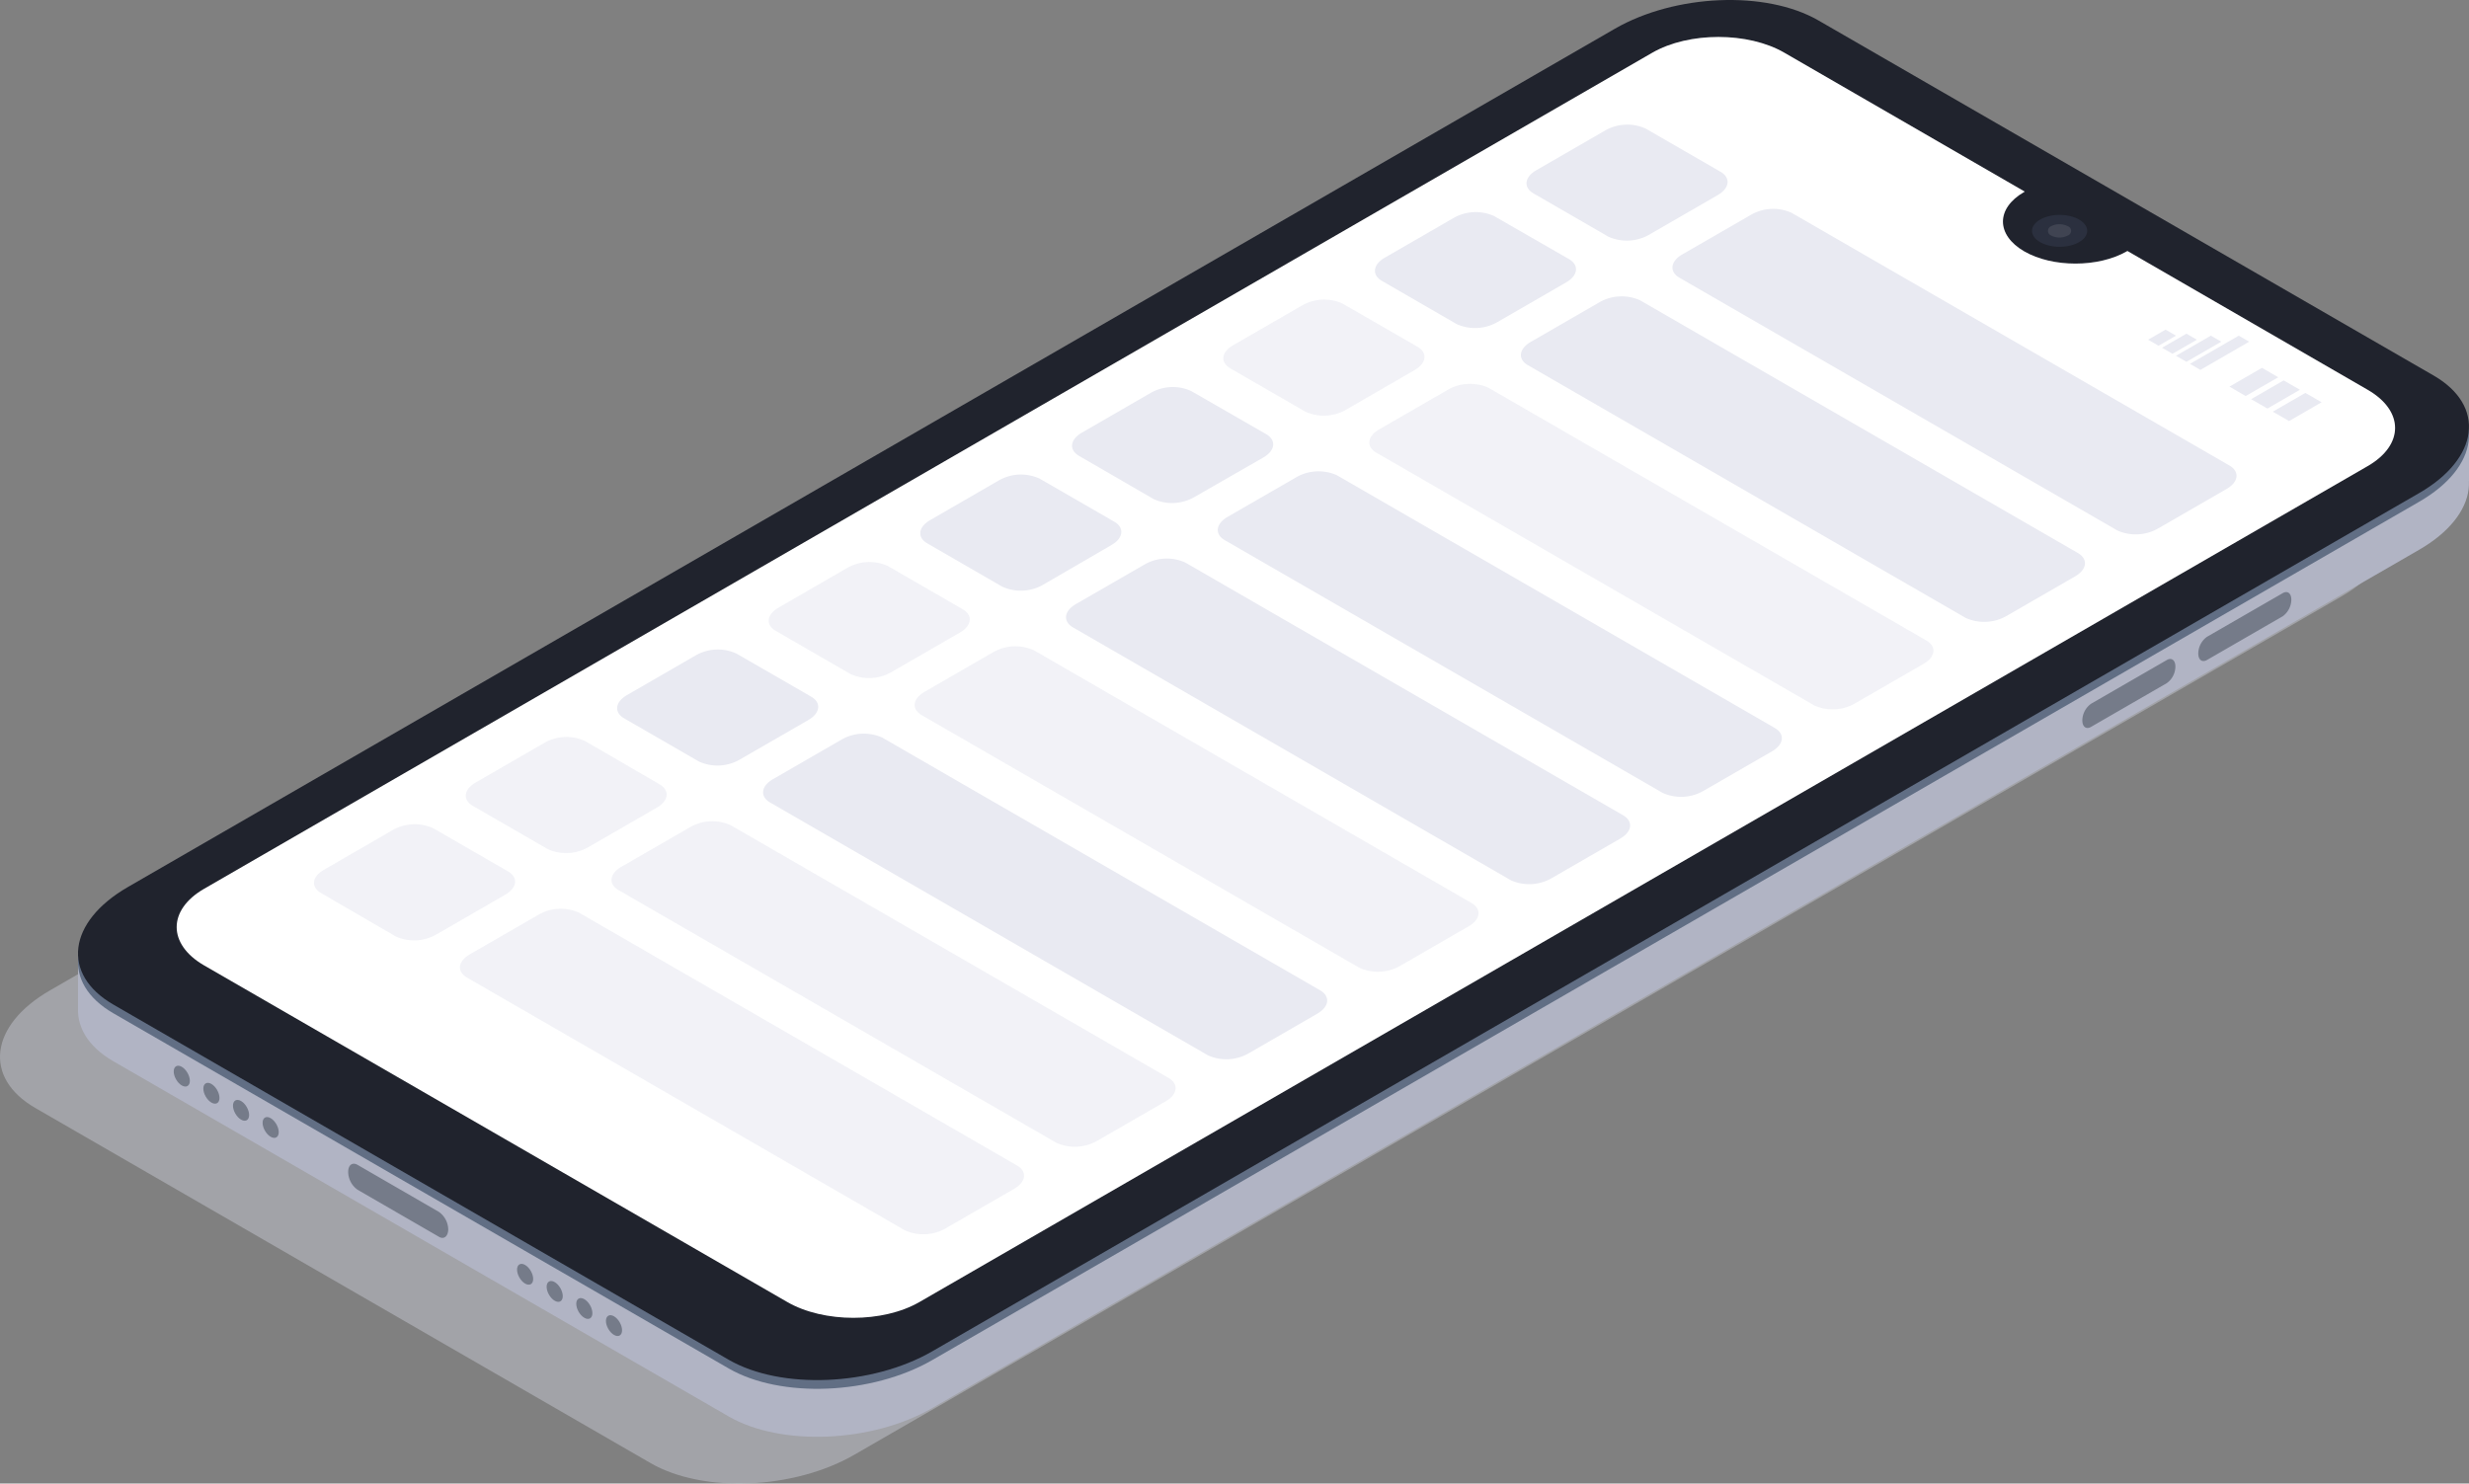 <svg xmlns="http://www.w3.org/2000/svg" xmlns:xlink="http://www.w3.org/1999/xlink" width="408.847" height="245.725" viewBox="0 0 408.847 245.725">
  <rect x="0" y="0" width="408.847" height="245.725" fill="#808080" stroke="none"/>
  <defs>
    <linearGradient id="linear-gradient" x1="0.5" y1="1" x2="0.5" gradientUnits="objectBoundingBox">
      <stop offset="0.21" stop-color="#fff" stop-opacity="0"/>
      <stop offset="1" stop-color="#fff" stop-opacity="0.2"/>
    </linearGradient>
  </defs>
  <g id="no-tasks-background" transform="translate(-50.323 -254.083)">
    <g id="Слой_1" data-name="Слой 1">
      <g id="Mobile">
        <path id="Path_22" data-name="Path 22" d="M158.09,496.44,56.15,437.59c-8.63-5-7.55-13.69,2.42-19.45L304.81,276c10-5.76,25.05-6.38,33.68-1.4l101.94,58.85c8.63,5,7.55,13.7-2.42,19.45L191.77,495.05C181.8,500.8,166.72,501.43,158.09,496.44Z" fill="#d6d8e5" opacity="0.4"/>
        <path id="Path_23" data-name="Path 23" d="M171,488.7,69.07,429.85c-8.64-5-7.55-13.7,2.42-19.45L317.72,268.23c10-5.75,25-6.38,33.69-1.39l101.93,58.85c8.63,5,7.55,13.69-2.42,19.45L204.69,487.3C194.72,493.06,179.64,493.68,171,488.7Z" fill="#b1b4c4"/>
        <path id="Path_24" data-name="Path 24" d="M63.24,421.27v-9.38l11.01,4.15Z" fill="#b1b4c4"/>
        <path id="Path_25" data-name="Path 25" d="M459.17,333.81v-9.02l-8.75,5.64Z" fill="#b1b4c4"/>
        <path id="Path_26" data-name="Path 26" d="M171,480.75,69.07,421.9c-8.64-5-7.55-13.69,2.42-19.45L317.72,260.29c10-5.76,25-6.38,33.69-1.4l101.93,58.85c8.63,5,7.55,13.7-2.42,19.45L204.69,479.36C194.72,485.11,179.64,485.74,171,480.75Z" fill="#616e84"/>
        <ellipse id="Ellipse_6" data-name="Ellipse 6" cx="1.09" cy="1.89" rx="1.09" ry="1.89" transform="translate(78.536 431.235) rotate(-30)" fill="#757b89"/>
        <ellipse id="Ellipse_7" data-name="Ellipse 7" cx="1.09" cy="1.89" rx="1.09" ry="1.89" transform="translate(83.443 434.071) rotate(-30)" fill="#757b89"/>
        <ellipse id="Ellipse_8" data-name="Ellipse 8" cx="1.09" cy="1.89" rx="1.09" ry="1.89" transform="translate(88.35 436.897) rotate(-30)" fill="#757b89"/>
        <ellipse id="Ellipse_9" data-name="Ellipse 9" cx="1.09" cy="1.89" rx="1.09" ry="1.89" transform="translate(93.254 439.737) rotate(-30)" fill="#757b89"/>
        <ellipse id="Ellipse_10" data-name="Ellipse 10" cx="1.09" cy="1.89" rx="1.09" ry="1.89" transform="translate(135.39 464.053) rotate(-30)" fill="#757b89"/>
        <ellipse id="Ellipse_11" data-name="Ellipse 11" cx="1.09" cy="1.89" rx="1.09" ry="1.89" transform="translate(140.288 466.894) rotate(-30)" fill="#757b89"/>
        <ellipse id="Ellipse_12" data-name="Ellipse 12" cx="1.09" cy="1.89" rx="1.09" ry="1.89" transform="translate(145.195 469.72) rotate(-30)" fill="#757b89"/>
        <ellipse id="Ellipse_13" data-name="Ellipse 13" cx="1.09" cy="1.89" rx="1.09" ry="1.89" transform="translate(150.108 472.555) rotate(-30)" fill="#757b89"/>
        <path id="Path_27" data-name="Path 27" d="M123,458.93l-13.47-7.79a3.67,3.67,0,0,1-1.55-2.95h0c0-1.14.69-1.66,1.55-1.17L123,454.81a3.67,3.67,0,0,1,1.55,2.95h0C124.5,458.9,123.81,459.42,123,458.93Z" fill="#757b89"/>
        <path id="Path_28" data-name="Path 28" d="M428.32,356.16l-12.54,7.24c-.79.45-1.44,0-1.44-1.09h0a3.46,3.46,0,0,1,1.44-2.75l12.54-7.23c.79-.46,1.43,0,1.43,1.08h0A3.45,3.45,0,0,1,428.32,356.16Z" fill="#757b89"/>
        <path id="Path_29" data-name="Path 29" d="M409.12,367.24l-12.54,7.24c-.79.46-1.44,0-1.44-1.09h0a3.46,3.46,0,0,1,1.44-2.74l12.54-7.24c.79-.46,1.43,0,1.43,1.09h0A3.42,3.42,0,0,1,409.12,367.24Z" fill="#757b89"/>
        <path id="Path_30" data-name="Path 30" d="M171,479.31,69.07,420.46c-8.64-5-7.55-13.69,2.42-19.45L317.72,258.85c10-5.76,25-6.39,33.69-1.4L453.34,316.3c8.63,5,7.55,13.69-2.42,19.45L204.69,477.91C194.72,483.67,179.64,484.29,171,479.31Z" fill="#20232d"/>
        <path id="Path_31" data-name="Path 31" d="M442.4,318.65l-39.8-23-.09.06c-4.71,2.71-12.33,2.71-17,0s-4.7-7.12,0-9.83l.1-.06-39.8-23c-6-3.49-15.84-3.49-21.89,0L84.08,401.32c-6,3.49-6,9.15,0,12.64l96.61,55.78c6.05,3.49,15.85,3.49,21.89,0L442.4,331.28C448.44,327.79,448.44,322.14,442.4,318.65Z" fill="#fff"/>
        <path id="Path_32" data-name="Path 32" d="M442.4,331.28,202.58,469.74c-5.46,3.15-14,3.46-20.06.9a16.2,16.2,0,0,1-1.82-.9L84.08,414a10.22,10.22,0,0,1-3.39-3c-2.28-3.23-1.15-7.07,3.39-9.69L323.89,262.86c6.05-3.48,15.84-3.48,21.89,0l39.8,23h-.1c-4.7,2.71-4.7,7.11,0,9.83s12.33,2.71,17,0l.1-.06,39.8,23C448.44,322.14,448.44,327.79,442.4,331.28Z" opacity="0.5" fill="url(#linear-gradient)"/>
        <ellipse id="Ellipse_14" data-name="Ellipse 14" cx="4.57" cy="2.64" rx="4.57" ry="2.64" transform="translate(386.81 289.68)" fill="#2b303f"/>
        <path id="Path_33" data-name="Path 33" d="M390,293.1a.83.83,0,0,1,0-1.56,3,3,0,0,1,2.71,0,.82.82,0,0,1,0,1.56A3,3,0,0,1,390,293.1Z" fill="#fff" opacity="0.1"/>
      </g>
      <path id="Path_34" data-name="Path 34" d="M407.76,311.35l-1.73-1,2.89-1.67,1.73,1Z" fill="#e9eaf2"/>
      <path id="Path_35" data-name="Path 35" d="M410.07,312.68l-1.73-1,4.04-2.33,1.73,1Z" fill="#e9eaf2"/>
      <path id="Path_36" data-name="Path 36" d="M412.38,314.01l-1.73-1,5.77-3.33,1.73,1Z" fill="#e9eaf2"/>
      <path id="Path_37" data-name="Path 37" d="M414.69,315.35l-1.73-1,8.08-4.67,1.73,1Z" fill="#e9eaf2"/>
      <path id="Path_38" data-name="Path 38" d="M422.19,319.68l-2.69-1.56,5.39-3.11,2.69,1.56Z" fill="#e9eaf2"/>
      <path id="Path_39" data-name="Path 39" d="M425.79,321.75l-2.7-1.55,5.39-3.11,2.69,1.55Z" fill="#e9eaf2"/>
      <path id="Path_40" data-name="Path 40" d="M429.38,323.82l-2.7-1.55,5.39-3.11,2.69,1.55Z" fill="#e9eaf2"/>
      <path id="Path_41" data-name="Path 41" d="M316.65,293.28l-12.39-7.16c-1.72-1-1.5-2.71.48-3.85l11.43-6.6a7.39,7.39,0,0,1,6.68-.28l12.39,7.15c1.71,1,1.5,2.72-.48,3.86L323.33,293a7.43,7.43,0,0,1-6.68.28Z" fill="#e9eaf2"/>
      <path id="Path_42" data-name="Path 42" d="M400.93,341.94l-72.51-41.86c-1.71-1-1.49-2.72.48-3.86l11.44-6.6a7.4,7.4,0,0,1,6.67-.28l72.51,41.86c1.71,1,1.5,2.72-.48,3.86l-11.43,6.6A7.46,7.46,0,0,1,400.93,341.94Z" fill="#e9eaf2"/>
      <path id="Path_43" data-name="Path 43" d="M291.55,307.77l-12.39-7.16c-1.71-1-1.5-2.71.48-3.85l11.43-6.6a7.39,7.39,0,0,1,6.68-.28L310.14,297c1.71,1,1.5,2.72-.48,3.86l-11.43,6.6A7.43,7.43,0,0,1,291.55,307.77Z" fill="#e9eaf2"/>
      <path id="Path_44" data-name="Path 44" d="M375.83,356.43l-72.5-41.86c-1.71-1-1.5-2.72.48-3.86l11.43-6.6a7.43,7.43,0,0,1,6.68-.28l72.5,41.86c1.71,1,1.5,2.72-.48,3.86l-11.43,6.6a7.46,7.46,0,0,1-6.68.28Z" fill="#e9eaf2"/>
      <g id="Group_18" data-name="Group 18" opacity="0.6">
        <path id="Path_45" data-name="Path 45" d="M266.46,322.26l-12.4-7.16c-1.71-1-1.5-2.71.48-3.85l11.44-6.6a7.37,7.37,0,0,1,6.67-.28l12.4,7.15c1.71,1,1.49,2.72-.48,3.86L273.13,322A7.4,7.4,0,0,1,266.46,322.26Z" fill="#e9eaf2"/>
        <path id="Path_46" data-name="Path 46" d="M350.74,370.92l-72.51-41.86c-1.71-1-1.5-2.72.48-3.86l11.43-6.6a7.43,7.43,0,0,1,6.68-.28l72.51,41.86c1.71,1,1.49,2.72-.48,3.86l-11.44,6.6a7.44,7.44,0,0,1-6.67.28Z" fill="#e9eaf2"/>
      </g>
      <path id="Path_47" data-name="Path 47" d="M241.36,336.75,229,329.59c-1.71-1-1.49-2.71.48-3.85l11.44-6.61a7.4,7.4,0,0,1,6.67-.27L260,326c1.71,1,1.5,2.72-.48,3.86L248,336.47A7.4,7.4,0,0,1,241.36,336.75Z" fill="#e9eaf2"/>
      <path id="Path_48" data-name="Path 48" d="M325.64,385.41l-72.51-41.86c-1.71-1-1.49-2.72.48-3.86l11.44-6.6a7.4,7.4,0,0,1,6.67-.28l72.51,41.86c1.71,1,1.49,2.72-.48,3.86l-11.44,6.6a7.44,7.44,0,0,1-6.67.28Z" fill="#e9eaf2"/>
      <path id="Path_49" data-name="Path 49" d="M216.26,351.24l-12.39-7.16c-1.71-1-1.5-2.71.48-3.85l11.43-6.61a7.42,7.42,0,0,1,6.68-.27l12.39,7.15c1.71,1,1.5,2.72-.48,3.86L222.94,351a7.43,7.43,0,0,1-6.68.24Z" fill="#e9eaf2"/>
      <path id="Path_50" data-name="Path 50" d="M300.54,399.9,228,358c-1.71-1-1.49-2.72.48-3.86l11.44-6.6a7.42,7.42,0,0,1,6.68-.28l72.5,41.86c1.71,1,1.5,2.72-.48,3.86l-11.43,6.6a7.46,7.46,0,0,1-6.65.32Z" fill="#e9eaf2"/>
      <g id="Group_19" data-name="Group 19" opacity="0.6">
        <path id="Path_51" data-name="Path 51" d="M191.16,365.73l-12.39-7.16c-1.71-1-1.5-2.71.48-3.85l11.43-6.61a7.42,7.42,0,0,1,6.68-.27L209.75,355c1.72,1,1.5,2.72-.48,3.86l-11.43,6.6a7.43,7.43,0,0,1-6.68.27Z" fill="#e9eaf2"/>
        <path id="Path_52" data-name="Path 52" d="M275.44,414.39l-72.5-41.86c-1.71-1-1.5-2.72.48-3.86l11.43-6.6a7.43,7.43,0,0,1,6.68-.28L294,403.65c1.71,1,1.5,2.72-.48,3.86l-11.43,6.6A7.46,7.46,0,0,1,275.44,414.39Z" fill="#e9eaf2"/>
      </g>
      <path id="Path_53" data-name="Path 53" d="M166.07,380.22l-12.4-7.16c-1.71-1-1.49-2.71.48-3.85l11.44-6.61a7.4,7.4,0,0,1,6.67-.27l12.4,7.15c1.71,1,1.49,2.72-.48,3.86l-11.44,6.6a7.4,7.4,0,0,1-6.67.28Z" fill="#e9eaf2"/>
      <path id="Path_54" data-name="Path 54" d="M250.35,428.88,177.84,387c-1.71-1-1.5-2.72.48-3.86l11.43-6.6a7.43,7.43,0,0,1,6.68-.28l72.51,41.86c1.71,1,1.49,2.72-.48,3.86L257,428.6a7.44,7.44,0,0,1-6.65.28Z" fill="#e9eaf2"/>
      <g id="Group_20" data-name="Group 20" opacity="0.6">
        <path id="Path_55" data-name="Path 55" d="M141,394.71l-12.4-7.16c-1.71-1-1.49-2.71.48-3.85l11.44-6.61a7.42,7.42,0,0,1,6.68-.27L159.56,384c1.71,1,1.5,2.72-.48,3.86l-11.44,6.6a7.4,7.4,0,0,1-6.64.25Z" fill="#e9eaf2"/>
        <path id="Path_56" data-name="Path 56" d="M225.25,443.37l-72.51-41.86c-1.71-1-1.49-2.72.48-3.86l11.44-6.6a7.4,7.4,0,0,1,6.67-.28l72.51,41.86c1.71,1,1.5,2.72-.48,3.86l-11.44,6.6a7.44,7.44,0,0,1-6.67.28Z" fill="#e9eaf2"/>
      </g>
      <g id="Group_21" data-name="Group 21" opacity="0.6">
        <path id="Path_57" data-name="Path 57" d="M115.87,409.2,103.48,402c-1.71-1-1.5-2.71.48-3.85l11.43-6.61a7.42,7.42,0,0,1,6.68-.27l12.39,7.15c1.71,1,1.5,2.72-.48,3.86l-11.43,6.6a7.43,7.43,0,0,1-6.68.32Z" fill="#e9eaf2"/>
        <path id="Path_58" data-name="Path 58" d="M200.15,457.86,127.65,416c-1.72-1-1.5-2.71.47-3.85l11.44-6.6a7.42,7.42,0,0,1,6.68-.28l72.5,41.86c1.71,1,1.5,2.72-.48,3.86l-11.43,6.6A7.46,7.46,0,0,1,200.15,457.86Z" fill="#e9eaf2"/>
      </g>
    </g>
  </g>
</svg>
